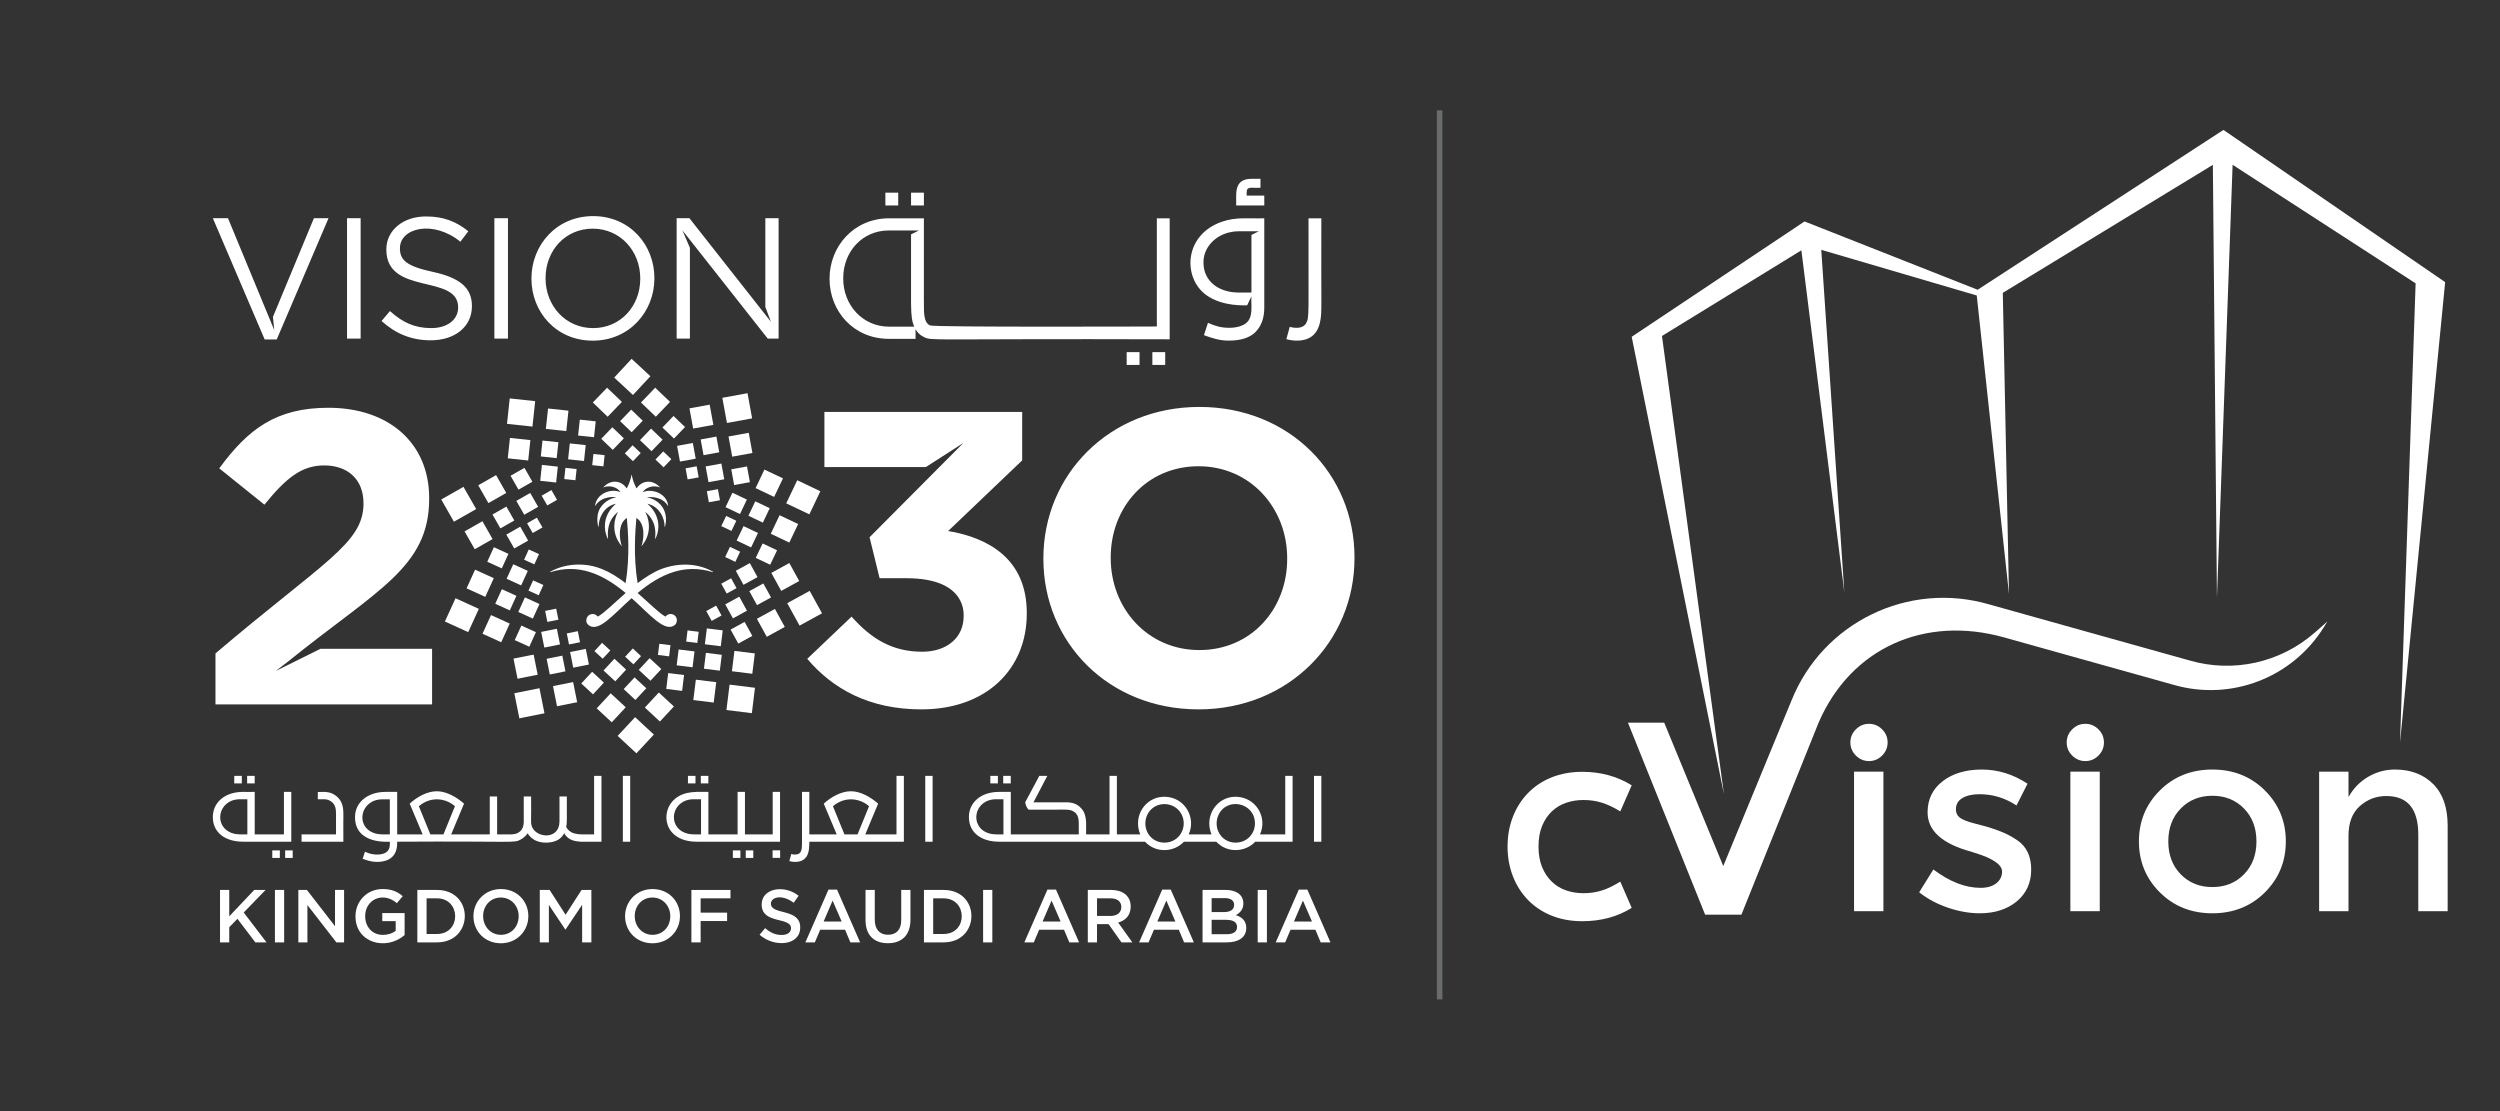 <?xml version="1.0" encoding="utf-8"?>
<svg width="900" zoomAndPan="magnify" viewBox="0 0 675 300" height="400" preserveAspectRatio="xMidYMid meet" version="1.0" xmlns="http://www.w3.org/2000/svg">
  <rect x="0" y="0" width="675" height="300" fill="#333333" stroke="none"/>
  <defs>
    <clipPath id="id1">
      <path d="M 57.465 48 L 365.715 48 L 365.715 192 L 57.465 192 Z M 57.465 48 " clip-rule="nonzero"/>
    </clipPath>
    <clipPath id="id2">
      <path d="M 57.465 209 L 357 209 L 357 233 L 57.465 233 Z M 57.465 209 " clip-rule="nonzero"/>
    </clipPath>
    <clipPath id="id3">
      <path d="M 59 240 L 72 240 L 72 254.98 L 59 254.98 Z M 59 240 " clip-rule="nonzero"/>
    </clipPath>
    <clipPath id="id4">
      <path d="M 74 240 L 77 240 L 77 254.98 L 74 254.98 Z M 74 240 " clip-rule="nonzero"/>
    </clipPath>
    <clipPath id="id5">
      <path d="M 80 240 L 93 240 L 93 254.98 L 80 254.98 Z M 80 240 " clip-rule="nonzero"/>
    </clipPath>
    <clipPath id="id6">
      <path d="M 95 240 L 110 240 L 110 254.98 L 95 254.98 Z M 95 240 " clip-rule="nonzero"/>
    </clipPath>
    <clipPath id="id7">
      <path d="M 112 240 L 126 240 L 126 254.98 L 112 254.98 Z M 112 240 " clip-rule="nonzero"/>
    </clipPath>
    <clipPath id="id8">
      <path d="M 127 240 L 143 240 L 143 254.98 L 127 254.98 Z M 127 240 " clip-rule="nonzero"/>
    </clipPath>
    <clipPath id="id9">
      <path d="M 145 240 L 160 240 L 160 254.98 L 145 254.98 Z M 145 240 " clip-rule="nonzero"/>
    </clipPath>
    <clipPath id="id10">
      <path d="M 168 240 L 184 240 L 184 254.98 L 168 254.98 Z M 168 240 " clip-rule="nonzero"/>
    </clipPath>
    <clipPath id="id11">
      <path d="M 186 240 L 198 240 L 198 254.98 L 186 254.98 Z M 186 240 " clip-rule="nonzero"/>
    </clipPath>
    <clipPath id="id12">
      <path d="M 205 240 L 217 240 L 217 254.98 L 205 254.98 Z M 205 240 " clip-rule="nonzero"/>
    </clipPath>
    <clipPath id="id13">
      <path d="M 217 240 L 233 240 L 233 254.98 L 217 254.98 Z M 217 240 " clip-rule="nonzero"/>
    </clipPath>
    <clipPath id="id14">
      <path d="M 233 240 L 246 240 L 246 254.98 L 233 254.98 Z M 233 240 " clip-rule="nonzero"/>
    </clipPath>
    <clipPath id="id15">
      <path d="M 249 240 L 263 240 L 263 254.98 L 249 254.98 Z M 249 240 " clip-rule="nonzero"/>
    </clipPath>
    <clipPath id="id16">
      <path d="M 265 240 L 268 240 L 268 254.98 L 265 254.98 Z M 265 240 " clip-rule="nonzero"/>
    </clipPath>
    <clipPath id="id17">
      <path d="M 276 240 L 292 240 L 292 254.98 L 276 254.98 Z M 276 240 " clip-rule="nonzero"/>
    </clipPath>
    <clipPath id="id18">
      <path d="M 293 240 L 306 240 L 306 254.98 L 293 254.98 Z M 293 240 " clip-rule="nonzero"/>
    </clipPath>
    <clipPath id="id19">
      <path d="M 307 240 L 323 240 L 323 254.98 L 307 254.98 Z M 307 240 " clip-rule="nonzero"/>
    </clipPath>
    <clipPath id="id20">
      <path d="M 324 240 L 337 240 L 337 254.98 L 324 254.98 Z M 324 240 " clip-rule="nonzero"/>
    </clipPath>
    <clipPath id="id21">
      <path d="M 339 240 L 343 240 L 343 254.98 L 339 254.98 Z M 339 240 " clip-rule="nonzero"/>
    </clipPath>
    <clipPath id="id22">
      <path d="M 344 240 L 360 240 L 360 254.98 L 344 254.98 Z M 344 240 " clip-rule="nonzero"/>
    </clipPath>
    <clipPath id="clipPath46" clipPathUnits="userSpaceOnUse">
      <path id="path44" d="M 0,992.126 H 1559.055 V 0 H 0 Z"/>
    </clipPath>
    <clipPath id="clipPath134" clipPathUnits="userSpaceOnUse">
      <path id="path132" d="m 970.152,501.563 149.249,-13.991 23.098,260.396 -162.384,109.98 z"/>
    </clipPath>
    <mask id="mask154" height="1" width="1" y="0" x="0" maskUnits="userSpaceOnUse">
      <g id="g164">
        <g id="g162">
          <g id="g160">
            <g id="g158">
              <path id="path156" style="fill:url(#linearGradient152);stroke:none" d="M -32768,32767 H 32767 V -32768 H -32768 Z"/>
            </g>
          </g>
        </g>
      </g>
    </mask>
    <linearGradient id="linearGradient152" spreadMethod="pad" gradientTransform="matrix(156.81,271.602,271.602,-156.81,955.726,509.892)" gradientUnits="userSpaceOnUse" y2="0" x2="1" y1="0" x1="0">
      <stop id="stop144" offset="0" style="stop-opacity:0;stop-color:#ffffff"/>
      <stop id="stop146" offset="0.015" style="stop-opacity:0;stop-color:#ffffff"/>
      <stop id="stop148" offset="0.526" style="stop-opacity:0;stop-color:#ffffff"/>
      <stop id="stop150" offset="1" style="stop-opacity:1;stop-color:#ffffff"/>
    </linearGradient>
    <clipPath id="clipPath188" clipPathUnits="userSpaceOnUse">
      <path id="path186" d="m 671.69,518.011 134.18,-6.043 -25.236,233.787 -131.842,38.703 z"/>
    </clipPath>
    <mask id="mask208" height="1" width="1" y="0" x="0" maskUnits="userSpaceOnUse">
      <g id="g218">
        <g id="g216">
          <g id="g214">
            <g id="g212">
              <path id="path210" style="fill:url(#linearGradient206);stroke:none" d="M -32768,32767 H 32767 V -32768 H -32768 Z"/>
            </g>
          </g>
        </g>
      </g>
    </mask>
    <linearGradient id="linearGradient206" spreadMethod="pad" gradientTransform="matrix(0,272.491,272.491,0,727.331,511.967)" gradientUnits="userSpaceOnUse" y2="0" x2="1" y1="0" x1="0">
      <stop id="stop198" offset="0" style="stop-opacity:0;stop-color:#ffffff"/>
      <stop id="stop200" offset="0.015" style="stop-opacity:0;stop-color:#ffffff"/>
      <stop id="stop202" offset="0.526" style="stop-opacity:0;stop-color:#ffffff"/>
      <stop id="stop204" offset="1" style="stop-opacity:1;stop-color:#ffffff"/>
    </linearGradient>
  </defs>
  <path stroke-linecap="butt" transform="matrix(0, 1.499, -1.5, 0, 388.702, 29.797)" stroke-linejoin="miter" d="M -0 -0.001 L 160.138 -0.001 " stroke="#686d6a" stroke-width="1" stroke-opacity="1" stroke-miterlimit="4" style="fill: rgb(255, 255, 255);"/>
  <g clip-path="url(#id1)">
    <path d="M 277.23 165.477 L 277.23 165.703 C 277.23 180.59 266.395 191.531 248.781 191.531 C 234.555 191.531 224.73 185.891 217.957 177.883 L 229.926 166.492 C 235.344 172.582 240.992 175.965 249.008 175.965 C 255.555 175.965 260.184 172.242 260.184 166.379 C 260.098 166.223 261.461 156.117 244.715 156.117 L 237.492 156.117 L 234.781 145.059 L 260.133 119.582 L 249.973 126.113 L 222.59 126.113 L 222.59 111.227 L 275.988 111.227 L 275.988 124.309 L 256.008 143.371 C 266.73 145.176 277.23 150.812 277.23 165.477 M 227.668 75.125 C 227.668 67.977 232.797 62.223 239.996 62.223 L 248.109 62.223 L 245.984 63.281 C 246.082 82.875 245.598 85.344 246.848 88.207 L 240.086 88.203 C 232.887 88.203 227.668 82.359 227.668 75.215 Z M 239.996 91.488 L 247.199 91.488 L 247.199 88.895 C 247.727 89.805 248.434 90.516 249.473 91.008 C 251.766 92.098 250.102 91.414 315.812 91.613 L 315.812 58.941 L 312.348 58.941 L 312.348 88.152 C 312.348 88.152 252.262 88.383 251.121 87.871 C 250.129 87.426 249.77 86.402 249.602 85.316 C 249.34 83.551 249.5 83.52 249.453 58.941 L 240.086 58.941 C 230.504 58.941 223.98 66.539 223.98 75.215 L 223.98 75.305 C 223.98 83.98 230.414 91.488 239.996 91.488 M 341.355 55.477 L 333.762 55.477 C 333.93 52.965 332.766 48.277 337.883 48.277 L 340.328 48.277 L 340.328 50.691 C 337.961 50.867 336.598 50.117 336.598 52.008 L 336.598 52.809 L 341.355 52.809 Z M 350.133 91.969 C 349.211 91.969 348.27 91.84 347.316 91.578 L 348.227 88.246 C 349.797 88.691 351.801 88.719 352.625 87.316 C 353.59 85.656 353.246 85.07 353.297 58.941 L 356.762 58.941 C 356.664 83.332 357 84.012 356.438 86.84 C 355.773 90.148 353.77 91.969 350.133 91.969 M 249.453 55.477 L 245.984 55.477 L 245.984 52.016 L 249.453 52.016 Z M 325.738 67.426 C 327.363 64.254 330.777 62.492 334.27 62.453 L 334.27 62.449 L 339.871 62.449 L 337.891 63.434 L 337.891 78.984 C 335.164 78.902 333.246 79.242 330.719 78.441 C 327.27 77.355 324.934 74.699 324.934 70.844 C 324.934 69.605 325.203 68.465 325.738 67.426 M 325.738 79.699 C 330.25 82.918 336.402 82.383 336.727 82.445 L 337.891 80.004 C 337.703 82.371 338.543 85.68 336.332 87.336 C 334.461 88.734 331.129 88.691 329.074 88.203 C 328.223 88 327.246 87.652 326.148 87.164 L 325.066 90.496 C 327.262 91.309 329.363 91.969 331.695 91.969 C 335.074 91.969 337.527 91.168 339.062 89.566 C 340.59 87.965 341.355 85.809 341.355 83.094 L 341.355 58.941 C 337.09 59.078 333.855 58.512 329.961 59.852 C 319.531 63.441 319.32 75.125 325.738 79.699 M 242.52 55.477 L 239.051 55.477 L 239.051 52.016 L 242.52 52.016 Z M 206.641 58.906 L 210.223 58.906 L 210.223 91.422 L 207.293 91.422 L 184.238 62.172 L 186.277 66.914 L 186.277 91.422 L 182.695 91.422 L 182.695 58.906 L 186.137 58.906 L 208.148 86.879 L 206.641 82.887 Z M 71.461 91.652 L 57.465 58.906 L 61.555 58.906 C 61.766 59.41 72.918 86.395 74.051 89.133 L 73.695 85.559 L 84.758 58.906 L 88.707 58.906 L 74.715 91.652 Z M 133.48 58.906 L 137.152 58.906 L 137.152 91.418 L 133.48 91.418 Z M 172.871 75.254 C 172.871 82.641 167.574 88.586 160.133 88.586 C 152.695 88.586 147.301 82.547 147.301 75.164 L 147.301 75.07 C 147.301 67.684 152.602 61.738 160.039 61.738 C 167.48 61.738 172.871 67.777 172.871 75.164 Z M 160.133 58.348 C 150.23 58.348 143.488 66.199 143.488 75.164 L 143.488 75.254 C 143.488 84.219 150.137 91.977 160.039 91.977 C 169.945 91.977 176.688 84.129 176.688 75.164 L 176.688 75.07 C 176.688 66.105 170.035 58.348 160.133 58.348 M 127.418 82.594 L 127.418 82.688 C 127.418 88.258 122.77 91.883 116.309 91.883 C 111.145 91.883 106.914 90.164 103.012 86.68 L 105.289 83.988 C 108.684 87.051 111.938 88.586 116.449 88.586 C 120.816 88.586 123.699 86.266 123.699 83.059 L 123.699 82.965 C 123.699 73.891 104.312 79.879 104.312 67.406 L 104.312 67.312 C 104.312 62.203 108.82 58.441 115.008 58.441 C 119.746 58.441 123.141 59.789 126.441 62.438 L 124.305 65.27 C 116.926 59.262 107.984 61.562 107.984 66.988 L 107.984 67.082 C 107.984 70.145 109.656 71.863 116.82 73.398 C 124.074 74.977 127.418 77.625 127.418 82.594 M 97.371 91.422 L 93.699 91.422 L 93.699 58.906 L 97.371 58.906 Z M 311.137 95.074 L 314.605 95.074 L 314.605 98.539 L 311.137 98.539 Z M 304.203 95.074 L 307.672 95.074 L 307.672 98.539 L 304.203 98.539 Z M 86.531 175.176 L 116.664 175.176 L 116.664 190.18 L 58.18 190.18 L 58.18 176.418 C 87.402 151.594 98.148 146.742 98.148 135.926 C 98.148 129.273 93.742 125.664 87.535 125.664 C 81.438 125.664 77.262 129.043 71.391 136.262 L 59.195 126.453 C 66.988 115.852 74.551 110.098 88.664 110.098 C 105.035 110.098 115.875 119.684 115.875 134.461 L 115.875 134.684 C 115.875 153.211 101.859 159.184 77.828 178.57 L 74.473 181.156 Z M 347.539 150.926 C 347.539 164.461 337.828 175.516 323.828 175.516 C 309.828 175.516 299.895 164.234 299.895 150.699 L 299.895 150.477 C 299.895 136.941 309.605 125.887 323.602 125.887 C 337.602 125.887 347.539 137.168 347.539 150.699 Z M 323.828 109.871 C 299.441 109.871 281.715 128.258 281.715 150.699 L 281.715 150.926 C 281.715 173.371 299.215 191.531 323.602 191.531 C 347.988 191.531 365.715 173.145 365.715 150.699 L 365.715 150.477 C 365.715 128.031 348.215 109.871 323.828 109.871 " fill-opacity="1" fill-rule="nonzero" style="fill: rgb(255, 255, 255);"/>
  </g>
  <path d="M 163.906 104.68 L 167.91 108.516 L 164.066 112.516 L 160.066 108.676 " fill-opacity="1" fill-rule="nonzero" style="fill: rgb(255, 255, 255);"/>
  <path d="M 173.066 108.676 L 177.066 112.516 L 180.91 108.516 L 176.906 104.68 " fill-opacity="1" fill-rule="nonzero" style="fill: rgb(255, 255, 255);"/>
  <path d="M 167.43 113.715 L 170.547 116.703 L 173.535 113.59 L 170.422 110.602 " fill-opacity="1" fill-rule="nonzero" style="fill: rgb(255, 255, 255);"/>
  <path d="M 178.855 115.426 L 181.973 118.414 L 184.961 115.301 L 181.844 112.312 " fill-opacity="1" fill-rule="nonzero" style="fill: rgb(255, 255, 255);"/>
  <path d="M 162.336 118.477 L 165.449 121.465 L 168.441 118.352 L 165.328 115.363 " fill-opacity="1" fill-rule="nonzero" style="fill: rgb(255, 255, 255);"/>
  <path d="M 172.793 118.84 L 175.906 121.828 L 178.898 118.715 L 175.781 115.727 " fill-opacity="1" fill-rule="nonzero" style="fill: rgb(255, 255, 255);"/>
  <path d="M 168.699 122.418 L 170.895 124.52 L 172.996 122.332 L 170.805 120.227 " fill-opacity="1" fill-rule="nonzero" style="fill: rgb(255, 255, 255);"/>
  <path d="M 176.969 124.07 L 179.164 126.172 L 181.266 123.98 L 179.074 121.879 " fill-opacity="1" fill-rule="nonzero" style="fill: rgb(255, 255, 255);"/>
  <path d="M 195.031 107.41 L 201.828 106.164 L 203.074 112.957 L 196.273 114.207 Z M 195.031 107.41 " fill-opacity="1" fill-rule="nonzero" style="fill: rgb(255, 255, 255);"/>
  <path d="M 186.156 110.258 L 191.609 109.258 L 192.609 114.711 L 187.152 115.711 Z M 186.156 110.258 " fill-opacity="1" fill-rule="nonzero" style="fill: rgb(255, 255, 255);"/>
  <path d="M 196.699 117.855 L 202.156 116.852 L 203.156 122.305 L 197.699 123.305 Z M 196.699 117.855 " fill-opacity="1" fill-rule="nonzero" style="fill: rgb(255, 255, 255);"/>
  <path d="M 189.18 118.652 L 193.426 117.875 L 194.203 122.117 L 189.953 122.895 Z M 189.18 118.652 " fill-opacity="1" fill-rule="nonzero" style="fill: rgb(255, 255, 255);"/>
  <path d="M 197.441 126.715 L 201.691 125.938 L 202.469 130.18 L 198.219 130.961 Z M 197.441 126.715 " fill-opacity="1" fill-rule="nonzero" style="fill: rgb(255, 255, 255);"/>
  <path d="M 182.812 120.379 L 187.062 119.598 L 187.84 123.844 L 183.59 124.621 Z M 182.812 120.379 " fill-opacity="1" fill-rule="nonzero" style="fill: rgb(255, 255, 255);"/>
  <path d="M 190.523 125.938 L 194.77 125.16 L 195.547 129.402 L 191.301 130.184 Z M 190.523 125.938 " fill-opacity="1" fill-rule="nonzero" style="fill: rgb(255, 255, 255);"/>
  <path d="M 185.109 126.449 L 188.098 125.902 L 188.645 128.887 L 185.656 129.438 Z M 185.109 126.449 " fill-opacity="1" fill-rule="nonzero" style="fill: rgb(255, 255, 255);"/>
  <path d="M 190.852 132.625 L 193.84 132.078 L 194.383 135.062 L 191.395 135.605 Z M 190.852 132.625 " fill-opacity="1" fill-rule="nonzero" style="fill: rgb(255, 255, 255);"/>
  <path d="M 215.254 129.668 L 212.281 135.906 L 218.527 138.871 L 221.496 132.637 " fill-opacity="1" fill-rule="nonzero" style="fill: rgb(255, 255, 255);"/>
  <path d="M 206.391 126.785 L 204.008 131.789 L 209.016 134.168 L 211.398 129.164 " fill-opacity="1" fill-rule="nonzero" style="fill: rgb(255, 255, 255);"/>
  <path d="M 210.488 139.109 L 208.105 144.117 L 213.117 146.496 L 215.5 141.492 " fill-opacity="1" fill-rule="nonzero" style="fill: rgb(255, 255, 255);"/>
  <path d="M 203.926 135.359 L 202.07 139.254 L 205.973 141.109 L 207.828 137.211 " fill-opacity="1" fill-rule="nonzero" style="fill: rgb(255, 255, 255);"/>
  <path d="M 205.906 146.73 L 204.051 150.625 L 207.949 152.48 L 209.809 148.582 " fill-opacity="1" fill-rule="nonzero" style="fill: rgb(255, 255, 255);"/>
  <path d="M 197.754 133.039 L 195.895 136.934 L 199.797 138.789 L 201.652 134.891 " fill-opacity="1" fill-rule="nonzero" style="fill: rgb(255, 255, 255);"/>
  <path d="M 200.754 142.055 L 198.895 145.949 L 202.797 147.805 L 204.652 143.906 " fill-opacity="1" fill-rule="nonzero" style="fill: rgb(255, 255, 255);"/>
  <path d="M 196.062 139.305 L 194.754 142.047 L 197.496 143.352 L 198.805 140.609 " fill-opacity="1" fill-rule="nonzero" style="fill: rgb(255, 255, 255);"/>
  <path d="M 195.793 150.395 L 197.094 147.656 L 199.836 148.961 L 198.535 151.703 Z M 195.793 150.395 " fill-opacity="1" fill-rule="nonzero" style="fill: rgb(255, 255, 255);"/>
  <path d="M 218.617 159.535 L 212.555 162.855 L 215.883 168.914 L 221.945 165.59 " fill-opacity="1" fill-rule="nonzero" style="fill: rgb(255, 255, 255);"/>
  <path d="M 213.121 152.02 L 208.258 154.684 L 210.926 159.543 L 215.789 156.875 " fill-opacity="1" fill-rule="nonzero" style="fill: rgb(255, 255, 255);"/>
  <path d="M 209.227 164.41 L 204.359 167.074 L 207.031 171.934 L 211.891 169.27 " fill-opacity="1" fill-rule="nonzero" style="fill: rgb(255, 255, 255);"/>
  <path d="M 206.102 157.531 L 202.312 159.605 L 204.391 163.387 L 208.18 161.312 " fill-opacity="1" fill-rule="nonzero" style="fill: rgb(255, 255, 255);"/>
  <path d="M 201.047 167.91 L 197.258 169.984 L 199.336 173.766 L 203.125 171.691 " fill-opacity="1" fill-rule="nonzero" style="fill: rgb(255, 255, 255);"/>
  <path d="M 202.453 152.039 L 198.664 154.113 L 200.742 157.898 L 204.531 155.824 " fill-opacity="1" fill-rule="nonzero" style="fill: rgb(255, 255, 255);"/>
  <path d="M 199.605 161.105 L 195.816 163.18 L 197.895 166.961 L 201.68 164.887 " fill-opacity="1" fill-rule="nonzero" style="fill: rgb(255, 255, 255);"/>
  <path d="M 197.406 156.133 L 194.742 157.594 L 196.207 160.254 L 198.867 158.797 " fill-opacity="1" fill-rule="nonzero" style="fill: rgb(255, 255, 255);"/>
  <path d="M 193.355 163.52 L 190.691 164.98 L 192.152 167.641 L 194.816 166.184 " fill-opacity="1" fill-rule="nonzero" style="fill: rgb(255, 255, 255);"/>
  <path d="M 196.137 191.707 L 196.984 184.852 L 203.844 185.699 L 203 192.559 Z M 196.137 191.707 " fill-opacity="1" fill-rule="nonzero" style="fill: rgb(255, 255, 255);"/>
  <path d="M 197.617 181.238 L 198.297 175.738 L 203.801 176.422 L 203.121 181.918 Z M 197.617 181.238 " fill-opacity="1" fill-rule="nonzero" style="fill: rgb(255, 255, 255);"/>
  <path d="M 187.199 189.012 L 187.879 183.512 L 193.383 184.191 L 192.703 189.691 Z M 187.199 189.012 " fill-opacity="1" fill-rule="nonzero" style="fill: rgb(255, 255, 255);"/>
  <path d="M 190.066 180.551 L 190.594 176.27 L 194.883 176.801 L 194.352 181.082 Z M 190.066 180.551 " fill-opacity="1" fill-rule="nonzero" style="fill: rgb(255, 255, 255);"/>
  <path d="M 179.887 186.008 L 180.414 181.727 L 184.699 182.258 L 184.172 186.539 Z M 179.887 186.008 " fill-opacity="1" fill-rule="nonzero" style="fill: rgb(255, 255, 255);"/>
  <path d="M 190.32 173.953 L 190.848 169.672 L 195.137 170.203 L 194.605 174.488 Z M 190.32 173.953 " fill-opacity="1" fill-rule="nonzero" style="fill: rgb(255, 255, 255);"/>
  <path d="M 182.703 179.637 L 183.23 175.355 L 187.52 175.887 L 186.988 180.168 Z M 182.703 179.637 " fill-opacity="1" fill-rule="nonzero" style="fill: rgb(255, 255, 255);"/>
  <path d="M 185.266 173.223 L 185.637 170.211 L 188.648 170.582 L 188.277 173.594 Z M 185.266 173.223 " fill-opacity="1" fill-rule="nonzero" style="fill: rgb(255, 255, 255);"/>
  <path d="M 177.645 176.836 L 178.016 173.824 L 181.031 174.199 L 180.66 177.211 Z M 177.645 176.836 " fill-opacity="1" fill-rule="nonzero" style="fill: rgb(255, 255, 255);"/>
  <path d="M 176.543 198.332 L 171.473 193.633 L 166.77 198.695 L 171.836 203.395 " fill-opacity="1" fill-rule="nonzero" style="fill: rgb(255, 255, 255);"/>
  <path d="M 175.609 101.582 L 170.539 96.879 L 165.836 101.941 L 170.902 106.641 " fill-opacity="1" fill-rule="nonzero" style="fill: rgb(255, 255, 255);"/>
  <path d="M 181.949 190.75 L 177.883 186.977 L 174.109 191.039 L 178.176 194.809 " fill-opacity="1" fill-rule="nonzero" style="fill: rgb(255, 255, 255);"/>
  <path d="M 168.949 190.965 L 164.883 187.195 L 161.109 191.254 L 165.176 195.023 " fill-opacity="1" fill-rule="nonzero" style="fill: rgb(255, 255, 255);"/>
  <path d="M 174.5 185.832 L 171.332 182.895 L 168.395 186.059 L 171.559 188.992 " fill-opacity="1" fill-rule="nonzero" style="fill: rgb(255, 255, 255);"/>
  <path d="M 163.047 184.312 L 159.883 181.379 L 156.945 184.539 L 160.109 187.477 " fill-opacity="1" fill-rule="nonzero" style="fill: rgb(255, 255, 255);"/>
  <path d="M 178.562 180.645 L 175.398 177.707 L 172.461 180.867 L 175.625 183.805 " fill-opacity="1" fill-rule="nonzero" style="fill: rgb(255, 255, 255);"/>
  <path d="M 169.055 180.801 L 165.891 177.863 L 162.953 181.027 L 166.117 183.961 " fill-opacity="1" fill-rule="nonzero" style="fill: rgb(255, 255, 255);"/>
  <path d="M 173.082 177.152 L 170.855 175.086 L 168.793 177.312 L 171.016 179.375 " fill-opacity="1" fill-rule="nonzero" style="fill: rgb(255, 255, 255);"/>
  <path d="M 164.789 175.637 L 162.562 173.574 L 160.496 175.797 L 162.723 177.863 " fill-opacity="1" fill-rule="nonzero" style="fill: rgb(255, 255, 255);"/>
  <path d="M 138.871 187.18 L 145.652 185.816 L 147.008 192.59 L 140.227 193.949 Z M 138.871 187.18 " fill-opacity="1" fill-rule="nonzero" style="fill: rgb(255, 255, 255);"/>
  <path d="M 149.309 185.254 L 154.746 184.164 L 155.832 189.598 L 150.395 190.688 Z M 149.309 185.254 " fill-opacity="1" fill-rule="nonzero" style="fill: rgb(255, 255, 255);"/>
  <path d="M 138.645 177.828 L 144.082 176.738 L 145.172 182.172 L 139.734 183.262 Z M 138.645 177.828 " fill-opacity="1" fill-rule="nonzero" style="fill: rgb(255, 255, 255);"/>
  <path d="M 147.59 177.875 L 151.824 177.027 L 152.672 181.258 L 148.438 182.105 Z M 147.59 177.875 " fill-opacity="1" fill-rule="nonzero" style="fill: rgb(255, 255, 255);"/>
  <path d="M 153.926 176.043 L 158.16 175.191 L 159.008 179.426 L 154.773 180.273 Z M 153.926 176.043 " fill-opacity="1" fill-rule="nonzero" style="fill: rgb(255, 255, 255);"/>
  <path d="M 146.121 170.613 L 150.355 169.762 L 151.203 173.992 L 146.969 174.844 Z M 146.121 170.613 " fill-opacity="1" fill-rule="nonzero" style="fill: rgb(255, 255, 255);"/>
  <path d="M 153.031 171.02 L 156.012 170.422 L 156.605 173.398 L 153.629 173.996 Z M 153.031 171.02 " fill-opacity="1" fill-rule="nonzero" style="fill: rgb(255, 255, 255);"/>
  <path d="M 147.195 164.941 L 150.172 164.344 L 150.77 167.32 L 147.789 167.918 Z M 147.195 164.941 " fill-opacity="1" fill-rule="nonzero" style="fill: rgb(255, 255, 255);"/>
  <path d="M 126.418 170.676 L 129.285 164.391 L 122.992 161.527 L 120.125 167.809 " fill-opacity="1" fill-rule="nonzero" style="fill: rgb(255, 255, 255);"/>
  <path d="M 135.328 173.41 L 137.625 168.367 L 132.578 166.07 L 130.277 171.113 " fill-opacity="1" fill-rule="nonzero" style="fill: rgb(255, 255, 255);"/>
  <path d="M 131.023 161.152 L 133.324 156.109 L 128.273 153.812 L 125.977 158.855 " fill-opacity="1" fill-rule="nonzero" style="fill: rgb(255, 255, 255);"/>
  <path d="M 133.715 163.016 L 135.504 159.086 L 139.434 160.879 L 137.645 164.809 Z M 133.715 163.016 " fill-opacity="1" fill-rule="nonzero" style="fill: rgb(255, 255, 255);"/>
  <path d="M 142.91 174.613 L 144.699 170.688 L 140.77 168.902 L 138.977 172.828 " fill-opacity="1" fill-rule="nonzero" style="fill: rgb(255, 255, 255);"/>
  <path d="M 131.559 151.672 L 133.348 147.746 L 137.273 149.539 L 135.484 153.465 Z M 131.559 151.672 " fill-opacity="1" fill-rule="nonzero" style="fill: rgb(255, 255, 255);"/>
  <path d="M 139.938 165.227 L 141.727 161.297 L 145.652 163.094 L 143.863 167.02 Z M 139.938 165.227 " fill-opacity="1" fill-rule="nonzero" style="fill: rgb(255, 255, 255);"/>
  <path d="M 136.785 156.27 L 138.574 152.344 L 142.504 154.137 L 140.711 158.062 Z M 136.785 156.27 " fill-opacity="1" fill-rule="nonzero" style="fill: rgb(255, 255, 255);"/>
  <path d="M 145.449 160.719 L 146.707 157.957 L 143.941 156.699 L 142.684 159.461 " fill-opacity="1" fill-rule="nonzero" style="fill: rgb(255, 255, 255);"/>
  <path d="M 144.27 152.379 L 145.531 149.613 L 142.766 148.355 L 141.504 151.121 " fill-opacity="1" fill-rule="nonzero" style="fill: rgb(255, 255, 255);"/>
  <path d="M 122.559 140.863 L 128.566 137.445 L 125.137 131.445 L 119.133 134.863 " fill-opacity="1" fill-rule="nonzero" style="fill: rgb(255, 255, 255);"/>
  <path d="M 128.18 148.293 L 133 145.547 L 130.25 140.734 L 125.434 143.48 " fill-opacity="1" fill-rule="nonzero" style="fill: rgb(255, 255, 255);"/>
  <path d="M 131.871 135.836 L 136.691 133.094 L 133.941 128.277 L 129.121 131.023 " fill-opacity="1" fill-rule="nonzero" style="fill: rgb(255, 255, 255);"/>
  <path d="M 135.109 142.664 L 138.859 140.527 L 136.723 136.777 L 132.969 138.914 " fill-opacity="1" fill-rule="nonzero" style="fill: rgb(255, 255, 255);"/>
  <path d="M 139.992 132.203 L 143.742 130.066 L 141.602 126.32 L 137.852 128.457 " fill-opacity="1" fill-rule="nonzero" style="fill: rgb(255, 255, 255);"/>
  <path d="M 138.848 148.094 L 142.598 145.957 L 140.461 142.207 L 136.707 144.344 " fill-opacity="1" fill-rule="nonzero" style="fill: rgb(255, 255, 255);"/>
  <path d="M 141.543 138.984 L 145.297 136.848 L 143.156 133.098 L 139.406 135.238 " fill-opacity="1" fill-rule="nonzero" style="fill: rgb(255, 255, 255);"/>
  <path d="M 143.824 143.914 L 146.465 142.414 L 144.957 139.777 L 142.316 141.277 " fill-opacity="1" fill-rule="nonzero" style="fill: rgb(255, 255, 255);"/>
  <path d="M 147.754 136.465 L 150.395 134.961 L 148.887 132.324 L 146.246 133.828 " fill-opacity="1" fill-rule="nonzero" style="fill: rgb(255, 255, 255);"/>
  <path d="M 136.891 114.441 L 137.625 107.574 L 144.496 108.309 L 143.766 115.176 Z M 136.891 114.441 " fill-opacity="1" fill-rule="nonzero" style="fill: rgb(255, 255, 255);"/>
  <path d="M 137.098 123.746 L 137.684 118.238 L 143.203 118.828 L 142.613 124.336 Z M 137.098 123.746 " fill-opacity="1" fill-rule="nonzero" style="fill: rgb(255, 255, 255);"/>
  <path d="M 147.383 115.801 L 147.973 110.293 L 153.488 110.883 L 152.898 116.395 Z M 147.383 115.801 " fill-opacity="1" fill-rule="nonzero" style="fill: rgb(255, 255, 255);"/>
  <path d="M 146.016 123.238 L 146.473 118.945 L 150.77 119.406 L 150.309 123.699 Z M 146.016 123.238 " fill-opacity="1" fill-rule="nonzero" style="fill: rgb(255, 255, 255);"/>
  <path d="M 156.09 117.594 L 156.551 113.301 L 160.844 113.762 L 160.387 118.051 Z M 156.09 117.594 " fill-opacity="1" fill-rule="nonzero" style="fill: rgb(255, 255, 255);"/>
  <path d="M 145.863 129.82 L 146.32 125.531 L 150.613 125.992 L 150.156 130.281 Z M 145.863 129.82 " fill-opacity="1" fill-rule="nonzero" style="fill: rgb(255, 255, 255);"/>
  <path d="M 153.387 124.008 L 153.848 119.719 L 158.141 120.18 L 157.684 124.469 Z M 153.387 124.008 " fill-opacity="1" fill-rule="nonzero" style="fill: rgb(255, 255, 255);"/>
  <path d="M 152.344 129.344 L 152.668 126.324 L 155.688 126.648 L 155.363 129.664 Z M 152.344 129.344 " fill-opacity="1" fill-rule="nonzero" style="fill: rgb(255, 255, 255);"/>
  <path d="M 159.902 125.594 L 160.223 122.574 L 163.246 122.898 L 162.926 125.914 Z M 159.902 125.594 " fill-opacity="1" fill-rule="nonzero" style="fill: rgb(255, 255, 255);"/>
  <path d="M 192.523 154.379 C 188.906 152.293 183.871 151.688 178.652 153.598 C 176.371 154.461 174.086 155.969 172.16 157.445 C 170.949 150.082 171.539 143.246 171.82 139.891 C 171.824 139.871 171.844 139.863 171.863 139.875 C 174.469 141.512 173.738 146.098 173.191 147.41 C 173.18 147.434 173.219 147.453 173.238 147.43 C 176.484 143.594 174.898 139.355 174.23 138.281 C 174.109 138.09 174.844 138.676 175.449 139.449 C 177.719 142.344 176.668 145.59 176.922 145.516 C 176.93 145.512 176.938 145.516 176.938 145.508 C 178.449 142.543 177.965 138.789 174.859 136.074 C 174.719 135.953 175.273 136.137 175.449 136.199 C 178.094 137.117 179.473 139.844 179.453 142.277 C 179.453 142.809 181.242 137.707 176.922 135.113 C 176.113 134.629 175.285 134.363 174.742 134.297 C 174.32 134.254 177.055 133.84 178.977 135.145 C 180.133 135.922 180.434 136.867 180.406 136.602 C 180.07 133.184 176.047 131.836 173.605 132.859 C 173.348 132.988 174.566 131.184 176.922 131.324 C 177.375 131.348 177.797 131.445 178.129 131.605 C 178.152 131.617 178.176 131.586 178.16 131.566 C 176.379 129.531 173.453 129.488 171.898 131.844 C 171.891 131.859 171.867 131.859 171.855 131.844 C 171.266 130.789 170.773 129.438 170.562 128.16 C 170.512 127.836 170.402 129.738 169.223 131.844 C 169.211 131.859 169.191 131.859 169.18 131.844 C 167.621 129.484 164.699 129.531 162.922 131.566 C 162.902 131.586 162.922 131.617 162.949 131.605 C 164.137 131.043 166.379 131.211 167.5 132.82 C 167.516 132.844 167.492 132.871 167.469 132.859 C 164.957 131.805 161.008 133.238 160.672 136.602 C 160.672 136.629 160.707 136.645 160.723 136.621 C 160.836 136.41 161.109 135.961 161.629 135.508 C 163.637 133.734 166.801 134.25 166.336 134.297 C 165.102 134.449 162.566 135.551 161.629 138.066 C 160.863 140.125 161.602 142.832 161.629 142.16 C 161.652 139.875 162.961 136.809 166.195 136.031 C 166.219 136.023 166.238 136.059 166.219 136.074 C 161.195 140.496 164.234 145.922 164.188 145.496 C 164.031 143.742 163.902 140.613 166.805 138.25 C 166.828 138.234 166.863 138.258 166.848 138.281 C 166.18 139.355 164.594 143.594 167.84 147.43 C 167.859 147.453 167.898 147.434 167.887 147.41 C 167.34 146.098 166.613 141.512 169.215 139.875 C 169.23 139.863 169.254 139.871 169.254 139.891 C 169.539 143.246 170.133 150.082 168.918 157.445 C 164.789 154.289 160.73 152.219 155.496 152.449 C 152.863 152.562 150.367 153.328 148.551 154.379 C 148.488 154.418 148.535 154.512 148.605 154.488 C 156.215 152.055 162.801 155.008 168.926 160.109 C 165.832 162.809 163.027 165.629 161.395 166.484 C 161.016 165.961 160.355 165.66 159.633 165.82 C 158.27 166.117 157.945 167.824 158.684 168.559 C 161.359 171.227 165.539 165.93 170.539 161.504 C 175.352 165.758 179.723 171.227 182.395 168.559 C 182.605 168.344 182.852 167.641 182.727 167.086 C 182.406 165.691 180.555 165.289 179.684 166.484 C 178.113 165.691 175.359 162.906 172.152 160.109 C 178.32 154.965 184.832 152.09 192.473 154.488 C 192.543 154.512 192.59 154.418 192.523 154.379 " fill-opacity="1" fill-rule="nonzero" style="fill: rgb(255, 255, 255);"/>
  <g clip-path="url(#id2)">
    <path d="M 168.172 227.262 L 170.156 227.262 L 170.156 209.48 L 168.172 209.48 Z M 116.191 225.281 L 113.094 217.676 C 116.301 214.957 120.277 215.457 122.836 217.676 L 119.738 225.281 Z M 105.254 225.281 C 103.695 225.234 102.598 225.43 101.152 224.973 C 95.789 223.277 97.246 215.816 103.246 215.816 L 105.254 215.816 Z M 160.41 225.281 C 157.215 225.184 154.336 225.844 152.871 223.301 C 153.16 222.027 153 220.887 153.047 215.051 L 151.062 215.051 L 151.062 221.762 C 151.062 226.691 145.121 226.371 143.719 223.41 C 143.156 222.223 143.5 221.723 143.398 215.051 L 141.414 215.051 L 141.414 221.914 C 141.414 224.152 140.012 225.281 138.066 225.281 L 134.223 225.281 L 134.223 215.051 L 132.238 215.051 L 132.238 225.281 L 121.82 225.281 L 125.293 216.98 C 123.324 215.258 120.582 213.637 117.953 213.637 C 115.281 213.637 112.594 215.188 110.613 216.98 L 114.109 225.281 L 107.238 225.281 L 107.238 213.812 L 104.066 213.812 C 99.578 213.812 95.855 216.391 95.855 220.625 C 95.855 228.152 105.086 227.227 105.254 227.262 C 105.223 227.508 105.504 229.207 104.363 230.062 C 103.297 230.863 101.395 230.84 100.207 230.559 C 99.719 230.441 99.164 230.246 98.535 229.965 L 97.914 231.871 C 99.172 232.336 100.375 232.715 101.707 232.715 C 105.488 232.715 107.238 230.828 107.238 227.633 L 107.238 227.262 C 139.617 227.059 138.66 227.73 140.633 226.645 C 141.383 226.23 141.992 225.68 142.453 224.984 C 142.934 225.777 143.586 226.398 144.414 226.844 C 146.148 227.773 148.797 227.688 150.402 226.891 C 151.238 226.48 151.879 225.844 152.324 224.984 C 153.09 226.293 154.281 227.133 156.668 227.238 L 156.668 227.262 L 162.395 227.262 L 162.395 209.48 L 160.41 209.48 Z M 338.422 224.402 C 336.668 228.508 330.625 228.625 328.875 224.34 C 328.363 223.082 328.363 221.59 328.875 220.312 C 330.992 215.062 338.832 216.57 338.832 222.332 C 338.832 223.074 338.695 223.766 338.422 224.402 M 319.18 224.402 C 317.66 227.93 313.09 228.453 310.695 225.988 C 308.734 223.957 308.793 220.648 310.688 218.656 C 312.23 217.016 314.605 216.75 316.426 217.5 C 319.293 218.699 320.25 221.914 319.18 224.402 M 270.93 225.281 C 269.414 225.234 268.312 225.434 266.875 224.961 C 261.652 223.242 262.898 215.793 268.969 215.793 L 270.93 215.793 Z M 347.016 225.281 L 340.199 225.281 C 342.324 220.605 339.02 215.125 333.574 215.125 C 328.562 215.125 325.055 220.266 327.102 225.281 L 320.953 225.281 C 323.027 220.742 319.883 215.125 314.332 215.125 C 309.312 215.125 305.809 220.27 307.859 225.281 L 301.559 225.281 L 301.559 209.48 L 299.574 209.48 L 299.574 225.281 L 293.25 225.281 C 293.145 223.246 293.715 220.234 292.012 218.332 C 290.855 217.027 289.57 216.621 287.82 216.621 L 279.039 216.621 L 282.773 209.48 L 280.617 209.48 L 276.809 216.598 C 276.93 217.387 277.172 218.004 277.703 218.605 C 287.625 218.688 288.27 218.395 289.445 218.891 C 290.363 219.27 290.926 219.965 291.117 220.809 C 291.355 221.828 291.234 222.594 291.27 225.281 L 272.914 225.281 L 272.914 213.812 L 269.789 213.812 C 264.531 213.812 261.605 216.941 261.605 220.547 C 261.605 225.07 265.238 227.262 269.789 227.262 L 309.148 227.262 C 312.066 230.41 316.98 230.145 319.664 227.262 L 328.391 227.262 C 331.301 230.402 336.211 230.152 338.91 227.262 L 349 227.262 L 349 209.48 L 347.016 209.48 Z M 354.777 227.262 L 356.762 227.262 L 356.762 209.48 L 354.777 209.48 Z M 208.598 231.625 L 210.637 231.625 L 210.637 229.59 L 208.598 229.59 Z M 227.996 225.281 L 224.895 217.676 C 228.078 214.98 232.051 215.434 234.641 217.676 L 231.543 225.281 Z M 242.055 225.281 L 233.625 225.281 L 237.098 216.98 C 235.121 215.25 232.371 213.637 229.758 213.637 C 227.078 213.637 224.395 215.195 222.414 216.98 L 225.91 225.281 L 218.523 225.281 L 218.523 213.812 L 216.539 213.812 L 216.539 227.684 C 216.539 229.438 216.41 230.73 214.652 230.73 C 214.246 230.73 214.027 230.695 213.637 230.582 L 213.117 232.492 C 214.773 232.945 216.73 232.793 217.703 231.363 C 218.582 230.066 218.48 228.281 218.523 227.262 L 244.043 227.262 L 244.043 209.48 L 242.055 209.48 Z M 91.441 215.547 C 89.234 213.137 86.684 214.008 85.812 213.812 L 85.812 215.793 C 87.258 215.848 87.93 215.633 88.91 216.102 C 89.738 216.5 90.32 217.141 90.562 218.047 C 90.828 219.086 90.68 219.898 90.723 225.281 L 81.422 225.281 L 81.422 227.262 L 92.707 227.262 C 92.625 219.754 92.91 218.957 92.395 217.277 C 92.188 216.602 91.871 216.023 91.441 215.547 M 201.348 231.648 L 203.383 231.648 L 203.383 229.613 L 201.348 229.613 Z M 189.281 225.281 C 187.77 225.234 186.668 225.434 185.227 224.961 C 179.996 223.242 181.258 215.793 187.324 215.793 L 189.281 215.793 Z M 210.609 213.812 L 208.629 213.812 L 208.629 225.281 L 201.137 225.281 L 201.137 213.812 L 199.152 213.812 L 199.152 225.281 L 191.266 225.281 L 191.266 213.812 C 188.773 213.891 185.051 213.305 182.191 215.73 C 178.137 219.168 179.18 227.262 188.145 227.262 L 210.609 227.262 Z M 197.871 231.648 L 199.91 231.648 L 199.91 229.613 L 197.871 229.613 Z M 65.289 209.48 L 63.25 209.48 L 63.25 211.516 L 65.289 211.516 Z M 269.43 209.48 L 267.391 209.48 L 267.391 211.516 L 269.43 211.516 Z M 191.258 209.48 L 189.219 209.48 L 189.219 211.516 L 191.258 211.516 Z M 76.992 231.648 L 79.031 231.648 L 79.031 229.613 L 76.992 229.613 Z M 187.781 209.48 L 185.746 209.48 L 185.746 211.516 L 187.781 211.516 Z M 68.766 209.48 L 66.727 209.48 L 66.727 211.516 L 68.766 211.516 Z M 73.516 231.648 L 75.555 231.648 L 75.555 229.613 L 73.516 229.613 Z M 66.789 225.281 C 65.277 225.234 64.172 225.434 62.734 224.961 C 57.512 223.246 58.746 215.793 64.832 215.793 L 66.789 215.793 Z M 78.645 213.812 L 76.66 213.812 L 76.66 225.281 L 68.773 225.281 L 68.773 213.812 C 66.395 213.883 64.504 213.574 62.273 214.316 C 60.406 214.945 58.879 216.102 58.047 217.875 C 57.18 219.719 57.336 222.066 58.137 223.57 C 59.57 226.285 62.578 227.262 65.648 227.262 L 78.645 227.262 Z M 249.82 227.262 L 251.805 227.262 L 251.805 209.48 L 249.82 209.48 Z M 272.902 209.48 L 270.867 209.48 L 270.867 211.516 L 272.902 211.516 Z M 272.902 209.48 " fill-opacity="1" fill-rule="nonzero" style="fill: rgb(255, 255, 255);"/>
  </g>
  <g clip-path="url(#id3)">
    <path d="M 59.406 240.285 L 61.898 240.285 L 61.898 247.406 L 68.637 240.285 L 71.695 240.285 L 65.805 246.375 L 71.957 254.441 L 68.941 254.441 L 64.105 248.074 L 61.898 250.34 L 61.898 254.441 L 59.406 254.441 " fill-opacity="1" fill-rule="nonzero" style="fill: rgb(255, 255, 255);"/>
  </g>
  <g clip-path="url(#id4)">
    <path d="M 74.23 240.285 L 76.719 240.285 L 76.719 254.441 L 74.23 254.441 Z M 74.23 240.285 " fill-opacity="1" fill-rule="nonzero" style="fill: rgb(255, 255, 255);"/>
  </g>
  <g clip-path="url(#id5)">
    <path d="M 80.555 240.285 L 82.863 240.285 L 90.453 250.074 L 90.453 240.285 L 92.902 240.285 L 92.902 254.441 L 90.816 254.441 L 83.004 244.371 L 83.004 254.441 L 80.555 254.441 " fill-opacity="1" fill-rule="nonzero" style="fill: rgb(255, 255, 255);"/>
  </g>
  <g clip-path="url(#id6)">
    <path d="M 95.984 247.406 L 95.984 247.363 C 95.984 243.402 99.023 240.043 103.293 240.043 C 105.762 240.043 107.281 240.73 108.738 241.965 L 107.16 243.848 C 103.324 240.582 98.598 242.934 98.598 247.324 L 98.598 247.363 C 98.598 250.277 100.52 252.422 103.414 252.422 C 104.75 252.422 105.965 251.996 106.836 251.348 L 106.836 248.699 L 103.211 248.699 L 103.211 246.535 L 109.246 246.535 L 109.246 252.48 C 104.18 256.812 95.984 254.586 95.984 247.406 " fill-opacity="1" fill-rule="nonzero" style="fill: rgb(255, 255, 255);"/>
  </g>
  <g clip-path="url(#id7)">
    <path d="M 117.969 252.176 C 124.578 252.176 124.5 242.551 117.969 242.551 L 115.176 242.551 L 115.176 252.176 Z M 112.684 240.285 L 117.969 240.285 C 128.078 240.285 127.941 254.441 117.969 254.441 L 112.684 254.441 Z M 112.684 240.285 " fill-opacity="1" fill-rule="nonzero" style="fill: rgb(255, 255, 255);"/>
  </g>
  <g clip-path="url(#id8)">
    <path d="M 140.039 247.406 L 140.039 247.363 C 140.039 244.613 138.035 242.332 135.219 242.332 C 132.406 242.332 130.445 244.574 130.445 247.324 L 130.445 247.363 C 130.445 250.117 132.449 252.402 135.262 252.402 C 138.074 252.402 140.039 250.156 140.039 247.406 M 127.832 247.406 L 127.832 247.363 C 127.832 243.383 130.91 240.043 135.262 240.043 C 139.613 240.043 142.652 243.34 142.652 247.324 L 142.652 247.363 C 142.652 251.348 139.574 254.684 135.219 254.684 C 130.867 254.684 127.832 251.391 127.832 247.406 " fill-opacity="1" fill-rule="nonzero" style="fill: rgb(255, 255, 255);"/>
  </g>
  <g clip-path="url(#id9)">
    <path d="M 145.742 240.285 L 148.395 240.285 L 152.707 246.98 L 157.02 240.285 L 159.672 240.285 L 159.672 254.441 L 157.18 254.441 L 157.18 244.289 L 152.707 250.965 L 152.629 250.965 L 148.195 244.332 L 148.195 254.441 L 145.742 254.441 " fill-opacity="1" fill-rule="nonzero" style="fill: rgb(255, 255, 255);"/>
  </g>
  <g clip-path="url(#id10)">
    <path d="M 180.977 247.406 L 180.977 247.363 C 180.977 244.613 178.973 242.332 176.156 242.332 C 173.344 242.332 171.379 244.574 171.379 247.324 L 171.379 247.363 C 171.379 250.117 173.383 252.402 176.195 252.402 C 179.012 252.402 180.977 250.156 180.977 247.406 M 168.77 247.406 L 168.77 247.363 C 168.77 243.383 171.844 240.043 176.195 240.043 C 180.551 240.043 183.586 243.34 183.586 247.324 L 183.586 247.363 C 183.586 251.348 180.508 254.684 176.156 254.684 C 171.805 254.684 168.77 251.391 168.77 247.406 " fill-opacity="1" fill-rule="nonzero" style="fill: rgb(255, 255, 255);"/>
  </g>
  <g clip-path="url(#id11)">
    <path d="M 186.68 240.285 L 197.227 240.285 L 197.227 242.551 L 189.172 242.551 L 189.172 246.414 L 196.316 246.414 L 196.316 248.68 L 189.172 248.68 L 189.172 254.441 L 186.68 254.441 " fill-opacity="1" fill-rule="nonzero" style="fill: rgb(255, 255, 255);"/>
  </g>
  <g clip-path="url(#id12)">
    <path d="M 205.086 252.383 L 206.586 250.602 C 207.941 251.773 209.297 252.441 211.059 252.441 C 212.598 252.441 213.57 251.734 213.57 250.66 L 213.57 250.621 C 213.57 247.461 205.652 249.617 205.652 244.23 L 205.652 244.191 C 205.652 239.844 211.727 238.738 215.633 241.863 L 214.297 243.746 C 211.039 241.316 208.145 242.273 208.145 243.969 L 208.145 244.008 C 208.145 247.129 216.059 245.156 216.059 250.379 L 216.059 250.418 C 216.059 255.383 209.027 255.895 205.086 252.383 " fill-opacity="1" fill-rule="nonzero" style="fill: rgb(255, 255, 255);"/>
  </g>
  <g clip-path="url(#id13)">
    <path d="M 227.254 248.82 L 224.805 243.16 L 222.375 248.82 Z M 223.691 240.188 L 225.996 240.188 L 232.23 254.441 L 229.602 254.441 L 228.164 251.023 L 221.461 251.023 L 220.008 254.441 L 217.453 254.441 Z M 223.691 240.188 " fill-opacity="1" fill-rule="nonzero" style="fill: rgb(255, 255, 255);"/>
  </g>
  <g clip-path="url(#id14)">
    <path d="M 233.695 248.438 L 233.695 240.285 L 236.188 240.285 L 236.188 248.336 C 236.188 250.965 237.543 252.383 239.77 252.383 C 241.977 252.383 243.332 251.047 243.332 248.438 L 243.332 240.285 L 245.824 240.285 L 245.824 248.316 C 245.824 252.543 243.434 254.668 239.73 254.668 C 236.043 254.668 233.695 252.543 233.695 248.438 " fill-opacity="1" fill-rule="nonzero" style="fill: rgb(255, 255, 255);"/>
  </g>
  <g clip-path="url(#id15)">
    <path d="M 254.75 252.176 C 261.359 252.176 261.281 242.551 254.75 242.551 L 251.957 242.551 L 251.957 252.176 Z M 249.469 240.285 L 254.75 240.285 C 264.863 240.285 264.727 254.441 254.75 254.441 L 249.469 254.441 Z M 249.469 240.285 " fill-opacity="1" fill-rule="nonzero" style="fill: rgb(255, 255, 255);"/>
  </g>
  <g clip-path="url(#id16)">
    <path d="M 265.438 240.285 L 267.926 240.285 L 267.926 254.441 L 265.438 254.441 Z M 265.438 240.285 " fill-opacity="1" fill-rule="nonzero" style="fill: rgb(255, 255, 255);"/>
  </g>
  <g clip-path="url(#id17)">
    <path d="M 286.371 248.82 L 283.922 243.16 L 281.492 248.82 Z M 282.809 240.188 L 285.117 240.188 L 291.352 254.441 L 288.719 254.441 L 287.281 251.023 L 280.582 251.023 L 279.125 254.441 L 276.574 254.441 Z M 282.809 240.188 " fill-opacity="1" fill-rule="nonzero" style="fill: rgb(255, 255, 255);"/>
  </g>
  <g clip-path="url(#id18)">
    <path d="M 299.84 247.305 C 301.621 247.305 302.754 246.375 302.754 244.938 L 302.754 244.898 C 302.754 243.383 301.66 242.551 299.816 242.551 L 296.195 242.551 L 296.195 247.305 Z M 293.707 240.285 L 300.02 240.285 C 303.016 240.285 305.285 241.793 305.285 244.754 C 305.227 244.91 305.578 248.035 301.902 249.086 L 305.73 254.441 L 302.793 254.441 L 299.312 249.508 C 299.039 249.508 296.035 249.508 296.195 249.508 L 296.195 254.441 L 293.707 254.441 Z M 293.707 240.285 " fill-opacity="1" fill-rule="nonzero" style="fill: rgb(255, 255, 255);"/>
  </g>
  <g clip-path="url(#id19)">
    <path d="M 317.359 248.82 L 314.91 243.16 L 312.48 248.82 Z M 313.797 240.188 L 316.105 240.188 L 322.34 254.441 L 319.707 254.441 L 318.27 251.023 L 311.57 251.023 L 310.113 254.441 L 307.562 254.441 Z M 313.797 240.188 " fill-opacity="1" fill-rule="nonzero" style="fill: rgb(255, 255, 255);"/>
  </g>
  <g clip-path="url(#id20)">
    <path d="M 331.27 252.238 C 332.973 252.238 334.004 251.57 334.004 250.297 L 334.004 250.258 C 334.004 249.066 333.051 248.355 331.09 248.355 L 327.141 248.355 L 327.141 252.238 Z M 330.543 246.254 C 332.141 246.254 333.215 245.625 333.215 244.332 L 333.215 244.289 C 333.215 243.18 332.324 242.492 330.723 242.492 L 327.141 242.492 L 327.141 246.254 Z M 324.691 240.285 L 331.047 240.285 C 333.539 240.285 335.703 241.453 335.703 243.887 C 335.645 244.043 335.957 245.898 333.68 247.082 C 335.34 247.648 336.492 248.598 336.492 250.52 L 336.492 250.559 C 336.492 253.09 334.406 254.441 331.25 254.441 L 324.691 254.441 Z M 324.691 240.285 " fill-opacity="1" fill-rule="nonzero" style="fill: rgb(255, 255, 255);"/>
  </g>
  <g clip-path="url(#id21)">
    <path d="M 339.578 240.285 L 342.066 240.285 L 342.066 254.441 L 339.578 254.441 Z M 339.578 240.285 " fill-opacity="1" fill-rule="nonzero" style="fill: rgb(255, 255, 255);"/>
  </g>
  <g clip-path="url(#id22)">
    <path d="M 354.242 248.82 L 351.793 243.16 L 349.363 248.82 Z M 350.68 240.188 L 352.984 240.188 L 359.223 254.441 L 356.59 254.441 L 355.152 251.023 L 348.453 251.023 L 346.996 254.441 L 344.445 254.441 Z M 350.68 240.188 " fill-opacity="1" fill-rule="nonzero" style="fill: rgb(255, 255, 255);"/>
  </g>
  <g transform="matrix(1, 0, 0, -1, 277.36, 728.059)">
    <g transform="matrix(1, 0, 0, 1, -168.98, 280.621)"/>
    <g transform="matrix(0.339, 0, 0, 0.339, -7.666, 396.62)" id="g10" style="">
      <g id="g12">
        <g id="g14">
          <g id="g20">
            <g id="g22">
              <path id="path38" style="stroke: none; fill: rgb(255, 255, 255);" d="m 440.127,358.499 c -7.346,-2.99 -13.612,-7.164 -18.796,-12.539 v 0 c -5.189,-5.368 -9.181,-11.679 -11.981,-18.929 v 0 c -2.8,-7.256 -4.202,-15.102 -4.202,-23.551 v 0 c 0,-8.45 1.402,-16.295 4.202,-23.552 v 0 c 2.8,-7.249 6.792,-13.561 11.981,-18.936 v 0 c 5.184,-5.367 11.45,-9.541 18.796,-12.531 v 0 c 7.346,-2.981 15.559,-4.476 24.652,-4.476 v 0 c 7.253,0 14.161,0.874 20.725,2.618 v 0 c 6.563,1.749 12.736,4.406 18.521,7.992 v 0 l -9.088,20.927 c -5.143,-3.214 -9.987,-5.553 -14.53,-7.018 v 0 c -4.545,-1.471 -9.479,-2.207 -14.804,-2.207 v 0 c -4.867,0 -9.456,0.736 -13.77,2.207 v 0 c -4.317,1.465 -8.104,3.765 -11.361,6.885 v 0 c -3.261,3.121 -5.855,6.994 -7.783,11.634 v 0 c -1.926,4.638 -2.89,10.122 -2.89,16.457 v 0 c 0,6.335 0.964,11.818 2.89,16.457 v 0 c 1.928,4.632 4.522,8.488 7.783,11.564 v 0 c 3.257,3.081 7.044,5.351 11.361,6.823 v 0 c 4.314,1.463 8.903,2.199 13.77,2.199 v 0 c 5.325,0 10.282,-0.736 14.875,-2.199 v 0 c 4.588,-1.472 9.409,-3.764 14.459,-6.885 v 0 l 9.088,20.794 c -5.785,3.578 -11.958,6.266 -18.522,8.054 v 0 c -6.563,1.789 -13.471,2.68 -20.724,2.68 v 0 c -9.093,0 -17.306,-1.487 -24.652,-4.468"/>
            </g>
          </g>
        </g>
      </g>
      <g id="g40">
        <g clip-path="url(#clipPath46)" id="g42">
          <g transform="translate(1047.884,473.717)" id="g48">
            <path id="path50" style="fill-opacity: 1; fill-rule: nonzero; stroke: none; fill: rgb(255, 255, 255);" d="M 0,0 C -27.295,-23.883 -64.893,-32.183 -99.706,-22.009 L -259.152,22.592 C -323.546,41.411 -391.701,8.241 -416.623,-54.046 l -7.232,-17.525 h -0.02 l -9.976,-24.222 -2.296,-5.563 0.004,-0.002 -34.779,-84.443 -47.05,114.23 h -28.886 l 61.492,-152.962 h 28.885 l 61.492,152.962 h -0.002 l 10e-4,0.002 c 25.861,59.782 84.84,85.469 147.568,67.922 l 136.084,-38.065 c 45.37,-12.691 93.677,6.03 118.646,45.98 l 2.933,4.693 z"/>
          </g>
          <g transform="translate(704.513,251.97)" id="g52">
            <path id="path54" style="fill-opacity: 1; fill-rule: nonzero; stroke: none; fill: rgb(255, 255, 255);" d="M 0,0 H -23.399 V 111.146 H 0 Z"/>
          </g>
          <g transform="translate(822.209,285.189)" id="g56">
            <path id="path58" style="fill-opacity: 1; fill-rule: nonzero; stroke: none; fill: rgb(255, 255, 255);" d="m 0,0 c 0,-10.589 -3.835,-19.051 -11.491,-25.384 -7.663,-6.339 -17.48,-9.506 -29.459,-9.506 -8.08,0 -16.472,1.462 -25.175,4.387 -8.706,2.922 -16.401,7.03 -23.084,12.326 L -77.927,0 c 12.952,-9.754 25.487,-14.625 37.603,-14.625 5.293,0 9.471,1.217 12.538,3.654 3.06,2.438 4.596,5.537 4.596,9.298 0,5.568 -7.383,10.585 -22.147,15.042 -1.118,0.418 -1.952,0.694 -2.508,0.835 -23.119,6.269 -34.681,16.713 -34.681,31.338 0,10.305 4.005,18.559 12.015,24.757 8.006,6.195 18.417,9.297 31.235,9.297 12.81,0 24.927,-3.76 36.35,-11.282 l -8.773,-17.338 c -9.057,5.986 -18.874,8.982 -29.46,8.982 -5.572,0 -10.1,-1.012 -13.578,-3.028 -3.484,-2.024 -5.225,-5.052 -5.225,-9.089 0,-3.622 1.808,-6.269 5.434,-7.938 2.505,-1.256 6.022,-2.442 10.55,-3.552 4.525,-1.118 8.529,-2.229 12.011,-3.344 3.481,-1.118 6.859,-2.37 10.135,-3.76 3.269,-1.394 6.789,-3.343 10.55,-5.848 C -3.761,18.382 0,10.581 0,0"/>
          </g>
          <g transform="translate(876.809,251.97)" id="g60">
            <path id="path62" style="fill-opacity: 1; fill-rule: nonzero; stroke: none; fill: rgb(255, 255, 255);" d="M 0,0 H -23.399 V 111.146 H 0 Z"/>
          </g>
          <g transform="translate(941.336,281.323)" id="g64">
            <path id="path66" style="fill-opacity: 1; fill-rule: nonzero; stroke: none; fill: rgb(255, 255, 255);" d="m 0,0 c 6.612,-6.757 15.004,-10.132 25.171,-10.132 10.168,0 18.559,3.375 25.175,10.132 6.616,6.754 9.924,15.492 9.924,26.218 0,10.723 -3.308,19.462 -9.924,26.219 C 43.73,59.194 35.339,62.573 25.171,62.573 15.004,62.573 6.612,59.194 0,52.437 -6.619,45.68 -9.927,36.941 -9.927,26.218 -9.927,15.492 -6.619,6.754 0,0 M 66.956,-14.416 C 55.812,-25.49 41.887,-31.023 25.171,-31.023 c -16.712,0 -30.64,5.533 -41.781,16.607 -11.144,11.073 -16.716,24.619 -16.716,40.634 0,16.016 5.572,29.562 16.716,40.635 11.141,11.074 25.069,16.61 41.781,16.61 16.716,0 30.641,-5.536 41.785,-16.61 11.14,-11.073 16.712,-24.619 16.712,-40.635 0,-16.015 -5.572,-29.561 -16.712,-40.634"/>
          </g>
          <g transform="translate(1074.933,312.137)" id="g68">
            <path id="path70" style="fill-opacity: 1; fill-rule: nonzero; stroke: none; fill: rgb(255, 255, 255);" d="M 0,0 V -60.167 H -23.399 V 50.979 H 0 V 30.711 c 3.761,6.825 8.947,12.188 15.566,16.087 6.612,3.898 13.752,5.851 21.414,5.851 12.535,0 22.667,-3.831 30.397,-11.49 7.73,-7.663 11.597,-18.733 11.597,-33.22 V -60.167 H 55.575 V 0.838 c 0,20.474 -8.498,30.712 -25.49,30.712 -8.08,0 -15.113,-2.685 -21.099,-8.045 C 2.993,18.142 0,10.306 0,0"/>
          </g>
        </g>
      </g>
      <g id="g72">
        <g id="g74">
          <g id="g80">
            <g id="g82">
              <path id="path98" style="stroke: none; fill: rgb(255, 255, 255);" d="m 682.578,396.81 c -2.925,-2.926 -4.387,-6.411 -4.387,-10.447 v 0 c 0,-4.04 1.462,-7.521 4.387,-10.447 v 0 c 2.922,-2.925 6.404,-4.387 10.444,-4.387 v 0 c 4.04,0 7.521,1.462 10.447,4.388 v 0 c 2.926,2.925 4.386,6.406 4.386,10.446 v 0 c 0,4.036 -1.46,7.521 -4.386,10.447 v 0 c -2.926,2.922 -6.407,4.387 -10.447,4.387 v 0 c -4.04,0 -7.522,-1.465 -10.444,-4.387"/>
            </g>
          </g>
        </g>
      </g>
      <g id="g100">
        <g id="g102">
          <g id="g108">
            <g id="g110">
              <path id="path126" style="stroke: none; fill: rgb(255, 255, 255);" d="m 854.875,396.81 c -2.926,-2.926 -4.388,-6.411 -4.388,-10.447 v 0 c 0,-4.04 1.462,-7.521 4.388,-10.446 v 0 c 2.922,-2.926 6.403,-4.388 10.444,-4.388 v 0 c 4.04,0 7.521,1.462 10.446,4.388 v 0 c 2.926,2.925 4.387,6.406 4.387,10.446 v 0 c 0,4.037 -1.461,7.521 -4.387,10.447 v 0 c -2.925,2.922 -6.406,4.387 -10.446,4.387 v 0 c -4.041,0 -7.522,-1.465 -10.444,-4.387"/>
            </g>
          </g>
        </g>
      </g>
      <g id="g128">
        <g clip-path="url(#clipPath134)" id="g130">
          <g id="g136">
            <g id="g138"/>
            <g mask="url(#mask154)" id="g166">
              <g id="g168">
                <path id="path180" style="stroke: none; fill: rgb(255, 255, 255);" d="m 970.152,501.563 149.249,-13.991 23.098,260.396 -162.384,109.98 z"/>
              </g>
            </g>
          </g>
        </g>
      </g>
      <g id="g182">
        <g clip-path="url(#clipPath188)" id="g184">
          <g id="g190">
            <g id="g192"/>
            <g mask="url(#mask208)" id="g220">
              <g id="g222">
                <path id="path234" style="stroke: none; fill: rgb(255, 255, 255);" d="m 671.69,518.011 134.18,-6.043 -25.236,233.787 -131.842,38.703 z"/>
              </g>
            </g>
          </g>
        </g>
      </g>
      <g id="g236">
        <g id="g238">
          <g id="g244">
            <g id="g246">
              <path id="path262" style="stroke: none; fill: rgb(255, 255, 255);" d="m 779.557,746.915 -137.879,54.41 -137.655,-91.878 73.477,-364.364 -49.368,365.024 111.035,68.231 34.228,-272.513 -18.393,272.886 123.84,-36.355 25.678,-237.874 -4.931,239.978 167.3,101.941 3.263,-344.838 12.469,344.893 145.764,-94.424 -12.422,-365.668 35.951,366.62 -176.591,121.241 z"/>
            </g>
          </g>
        </g>
      </g>
    </g>
  </g>
</svg>